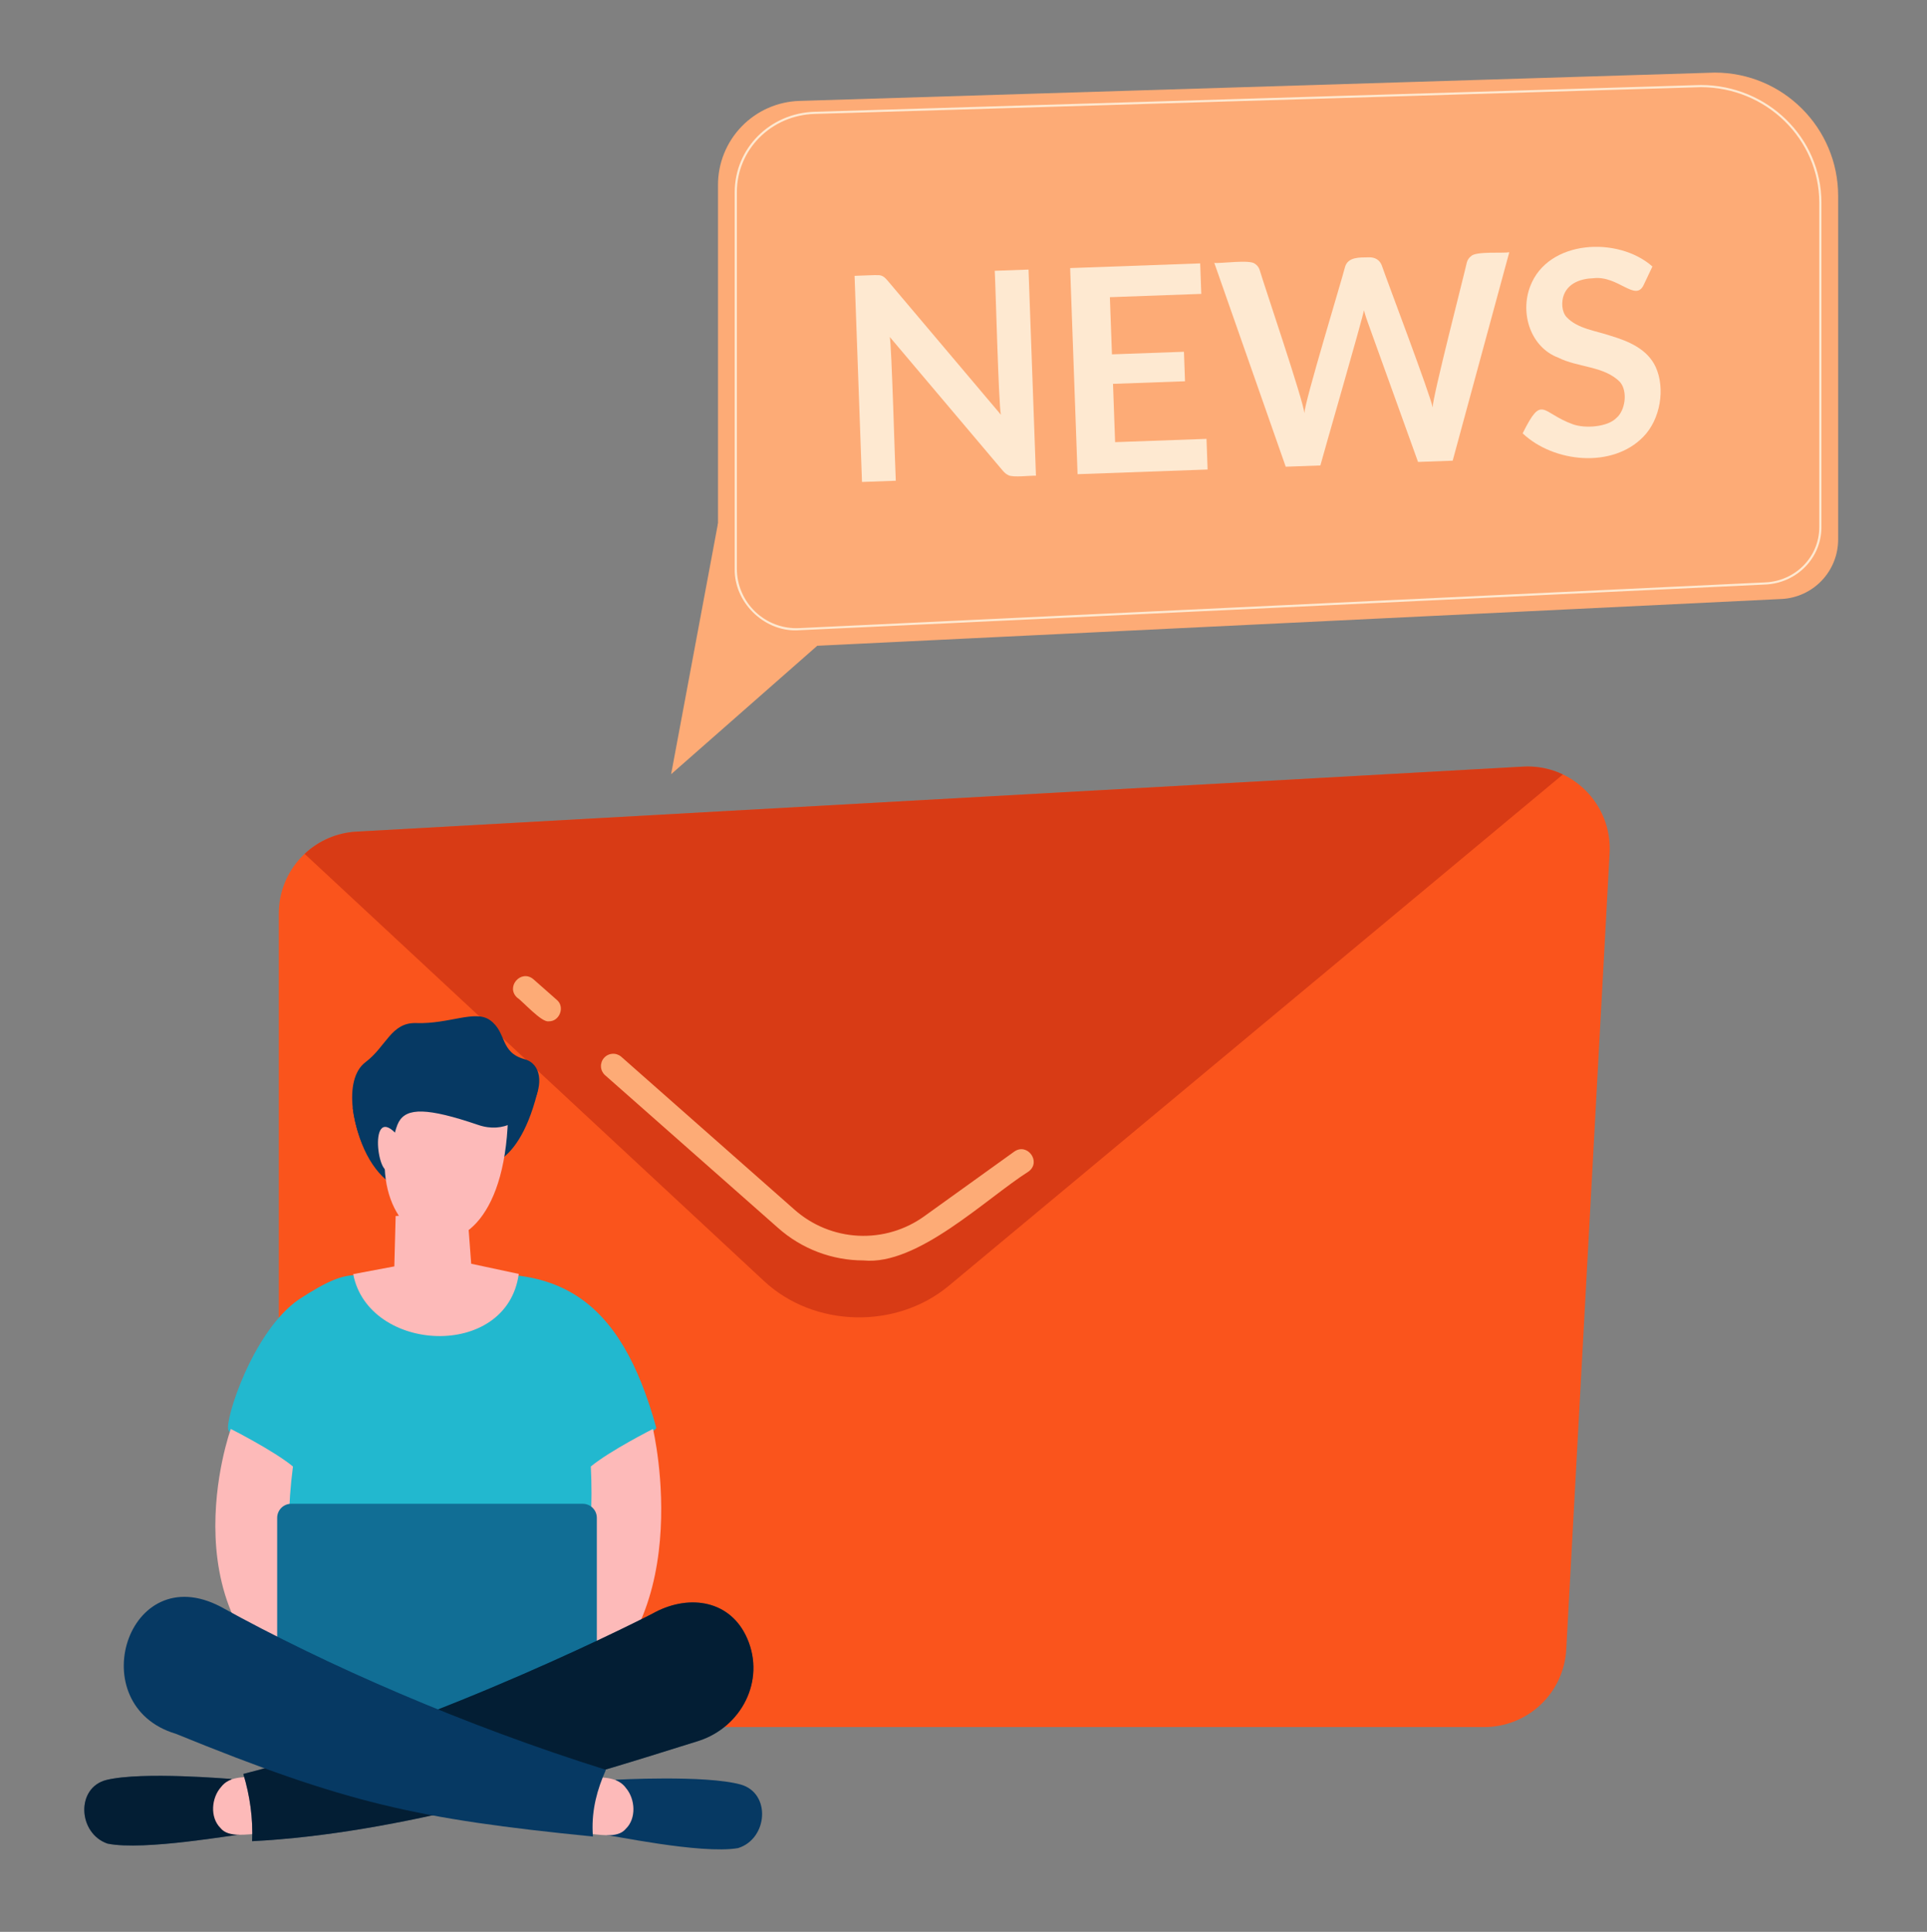 <svg fill="none" height="369" viewBox="0 0 368 369" width="368" xmlns="http://www.w3.org/2000/svg"><rect x="0" y="0" width="368" height="369" fill="#808080" stroke="none"/><path d="m283.455 329.889h-214.535c-2.06 0-4.099-.406-6.002-1.194-1.903-.788-3.632-1.943-5.088-3.399-1.456-1.457-2.612-3.185-3.4-5.088-.788-1.903-1.194-3.943-1.194-6.002v-139.695c0-4.008 1.535-7.865 4.289-10.777s6.519-4.658 10.521-4.881l222.812-12.419c9.329-.521 17.04 7.181 16.531 16.511l-8.278 152.112c-.217 4.006-1.962 7.776-4.874 10.534-2.912 2.759-6.771 4.297-10.783 4.298z" fill="#fa541c"/><path d="m181.199 245.595 117.271-97.666c-2.369-1.132-4.986-1.646-7.607-1.495l-222.813 12.418c-3.691.203-7.191 1.707-9.877 4.245l87.767 81.625c9.527 8.861 25.201 9.249 35.259.873z" fill="#b3200e" opacity=".48"/><path d="m164.893 240.755c-6.009-.006-11.808-2.213-16.3-6.204l-33.061-29.194c-.456-.414-.73-.991-.764-1.605-.034-.615.175-1.219.583-1.68.407-.462.98-.745 1.594-.788.615-.043 1.221.158 1.689.559l33.069 29.194c3.382 3.009 7.689 4.772 12.209 4.998 4.521.226 8.983-1.098 12.647-3.754l17.136-12.316c2.507-1.753 5.222 1.96 2.735 3.806-8.114 5.137-21.191 18.031-31.537 16.984z" fill="#fdab76"/><path d="m104.774 195.082c-1.357.257-4.992-3.864-6.003-4.516-2.274-2.076.757-5.515 3.103-3.514l4.452 3.93c1.632 1.341.52 4.178-1.552 4.1z" fill="#fdab76"/><path d="m137.114 99.961-8.95 47.921 27.904-24.533z" fill="#fdab76"/><path d="m340.211 114.413-193.943 9.412c-1.18.058-2.36-.126-3.468-.538s-2.12-1.045-2.976-1.86c-.855-.815-1.537-1.796-2.002-2.882-.466-1.086-.706-2.256-.706-3.438v-79.789c0-4.172 1.624-8.179 4.528-11.174s6.859-4.742 11.029-4.87l174.797-5.409c13.013 0 23.563 10.552 23.563 23.568v65.623c-.001 2.92-1.125 5.728-3.14 7.843-2.014 2.114-4.765 3.373-7.682 3.515z" fill="#fdab76"/><g fill="#fee9d1"><path d="m152.067 120.405c-6.302.124-11.902-5.453-11.759-11.777v-71.912c0-8.358 6.704-15.107 15.263-15.366l169.237-5.11c12.706 0 23.032 10.081 23.032 22.473v61.998c0 5.851-4.688 10.656-10.675 10.939-.577.016-184.566 8.77-185.098 8.755zm172.747-103.755-169.232 5.11c-8.335.247-14.863 6.821-14.863 14.955v71.914c.001 1.538.313 3.059.919 4.472.606 1.414 1.492 2.689 2.604 3.75 1.113 1.061 2.43 1.886 3.87 2.423 1.441.538 2.976.777 4.512.704l184.522-8.739c5.765-.272 10.283-4.897 10.283-10.529v-61.996c0-12.165-10.144-22.063-22.615-22.063z"/><path d="m167.857 52.56c.751.058 1.179.493 1.674 1.071l21.614 25.587c-.433-1.612-1.029-25.198-1.18-27.494l6.453-.233 1.417 39.372c-1.036-.051-4.345.384-5.238-.084-.387-.168-.772-.481-1.151-.94l-21.529-25.479c.355 1.192 1.029 25.505 1.152 27.466l-6.453.233-1.417-39.372c.603-.007 4.148-.189 4.658-.127z"/><path d="m229.2 50.311.209 5.826-17.453.628.394 10.919 13.75-.493.203 5.636-13.751.493.401 11.136 17.453-.628.211 5.854-24.832.894-1.417-39.371z"/><path d="m231.895 50.214c1.244.159 6.772-.687 7.762.17.43.275.749.693.901 1.181.822 2.821 8.346 24.955 8.537 27.338.099-2.278 7.069-25.166 7.772-27.925.572-1.962 2.861-1.791 4.514-1.825 1.18-.057 2.119.501 2.51 1.572.881 2.616 9.375 24.977 9.701 27.105 0-2.053 5.963-25.11 6.527-27.689.125-.479.407-.903.802-1.202.892-.987 6.115-.529 7.307-.754l-10.808 39.811-6.616.239-9.573-26.592c-.123-.34-.246-.709-.381-1.104-.134-.395-.26-.818-.386-1.268-.035.864-7.94 28.127-8.311 29.635l-6.617.238z"/><path d="m313.89 54.433c-1.562 3.32-4.877-1.861-9.622-1.29-2.38.074-4.731.928-5.612 3.161-.508 1.317-.452 3.262.55 4.302 2.097 2.209 5.572 2.568 8.444 3.553 3.392 1.028 6.933 2.51 8.528 5.921 1.889 4.133.9 10.021-2.329 13.323-5.883 6.108-17.114 4.994-23.068-.628 3.782-7.583 3.517-3.908 9.603-1.727 2.344.841 6.653.521 8.311-1.226 1.653-1.368 2.213-5.027.696-6.828-2.977-3.094-8.048-2.779-11.796-4.673-5.256-1.974-7.361-8.389-5.383-13.602 3.382-8.982 16.835-9.607 23.35-3.812z"/></g><path d="m74.247 206.432c-.107.203-6.887 5.192-6.887 5.192 1.821 13.27 11.102 22.452 23.701 11.111 0 0 7.513 1.787 11.508-13.852.917-3.589-4.374-3.892-10.759-3.231-8.236.849-17.563.78-17.563.78z" fill="#063963"/><path d="m57.105 248.183c11.149-7.231 10.555-4.071 23.872-3.116 25.463-5.7 37.572 3.068 44.371 27.716-4.994 5.129-11.281 7.402-11.281 7.402l-1.161 47.076-27.838 14.252-31.772-15.955 1.137-46.006s-10.088-4.699-10.829-6.407c-.74-1.709 4.598-18.842 13.499-24.962z" fill="#22b8cf"/><path d="m44.074 272.939s-13.519 37.487 17.311 52.89c6.406-.846 3.939-11.483 3.939-11.483s-13.397-2.96-9.376-34.233c-3.701-3.048-11.875-7.174-11.875-7.174z" fill="#fdbab9"/><path d="m124.7 272.939s9.303 39.128-17.307 52.89c-6.402-.851-3.941-11.483-3.941-11.483s10.798-5.317 9.376-34.233c3.693-3.048 11.872-7.174 11.872-7.174z" fill="#fdbab9"/><path d="m111.289 287.236h-55.67c-1.484 0-2.687 1.203-2.687 2.687v35.851c0 1.484 1.203 2.687 2.687 2.687h55.67c1.484 0 2.687-1.203 2.687-2.687v-35.851c0-1.484-1.203-2.687-2.687-2.687z" fill="#116e95"/><path d="m141.437 340.858c-6.797-1.86-23.76-.905-23.825-.916-.806 1.009-1.524 9.267-1.744 10.617.289-.175 17.955 3.683 25.083 2.448 5.687-1.769 6.361-10.497.486-12.149z" fill="#063963"/><path d="m112.978 339.443c2.282.051 5.058-.012 6.574 2.103 1.773 2.098 2.017 5.823-.07 7.805-1.625 1.948-5.263.943-7.382.917z" fill="#fdbab9"/><path d="m44.798 341.599-.617-1.798c-.091.023-16.976-1.481-23.838.185-5.912 1.471-5.456 10.215.183 12.159 6.98 1.451 24.998-1.857 25.134-1.676z" fill="#063963"/><path d="m44.798 341.599-.617-1.798c-.091.023-16.976-1.481-23.838.185-5.912 1.471-5.456 10.215.183 12.159 6.98 1.451 24.998-1.857 25.134-1.676z" fill="#000" opacity=".48"/><path d="m48.835 339.446c-2.279-.02-5.058-.169-6.625 1.901-1.829 2.046-2.156 5.765-.123 7.803 1.573 1.995 5.233 1.111 7.356 1.144z" fill="#fdbab9"/><path d="m142.7 312.971c-3.168-7.292-10.916-8.475-17.517-5.067-.115.151-41.882 21.558-78.716 30.939 1.255 4.123 1.879 8.538 1.678 12.845 28.25-1.451 58.901-10.872 85.243-19.15 8.174-2.635 12.825-11.486 9.313-19.567z" fill="#063963"/><path d="m142.7 312.971c-3.168-7.292-10.916-8.475-17.517-5.067-.115.151-41.882 21.558-78.716 30.939 1.255 4.123 1.879 8.538 1.678 12.845 28.25-1.451 58.901-10.872 85.243-19.15 8.174-2.635 12.825-11.486 9.313-19.567z" fill="#000" opacity=".48"/><path d="m113.178 349.91c-.169-4.28.864-8.142 2.535-11.856-26.948-8.458-53.399-19.98-73.542-31.138-17.887-9.413-26.646 18.852-8.603 24.252 32.64 13.298 45.9 16.247 79.654 19.629-.016-.296-.032-.592-.044-.887z" fill="#063963"/><path d="m67.451 243.37c2.909 15.098 29.36 16.46 31.62-.039l-9.087-1.944-.76-10.125-13.667 1.012-.253 9.622z" fill="#fdbab9"/><path d="m78.695 204.639c-18.281 32.297 17.046 48.694 18.316 8.985-3.186-8.919-5.284-7.861-5.284-7.861z" fill="#fdbab9"/><path d="m100.177 202.319c6.503 1.788.945 15.893-8.847 12.557-9.791-3.336-13.64-3.286-15.166-.598-1.526 2.688-1.85 12.237-5.164 7.517-3.631-5.173-5.654-15.559-1.204-18.907 3.978-2.992 4.906-7.631 9.677-7.471 6.332.213 11.226-2.591 14.087-.569 3.283 2.332 1.832 6.156 6.617 7.471z" fill="#063963"/><path d="m75.564 216.471c-5.551-5.741-3.176 10.876-.574 6.38 1.684-2.57.574-6.38.574-6.38z" fill="#fdbab9"/></svg>